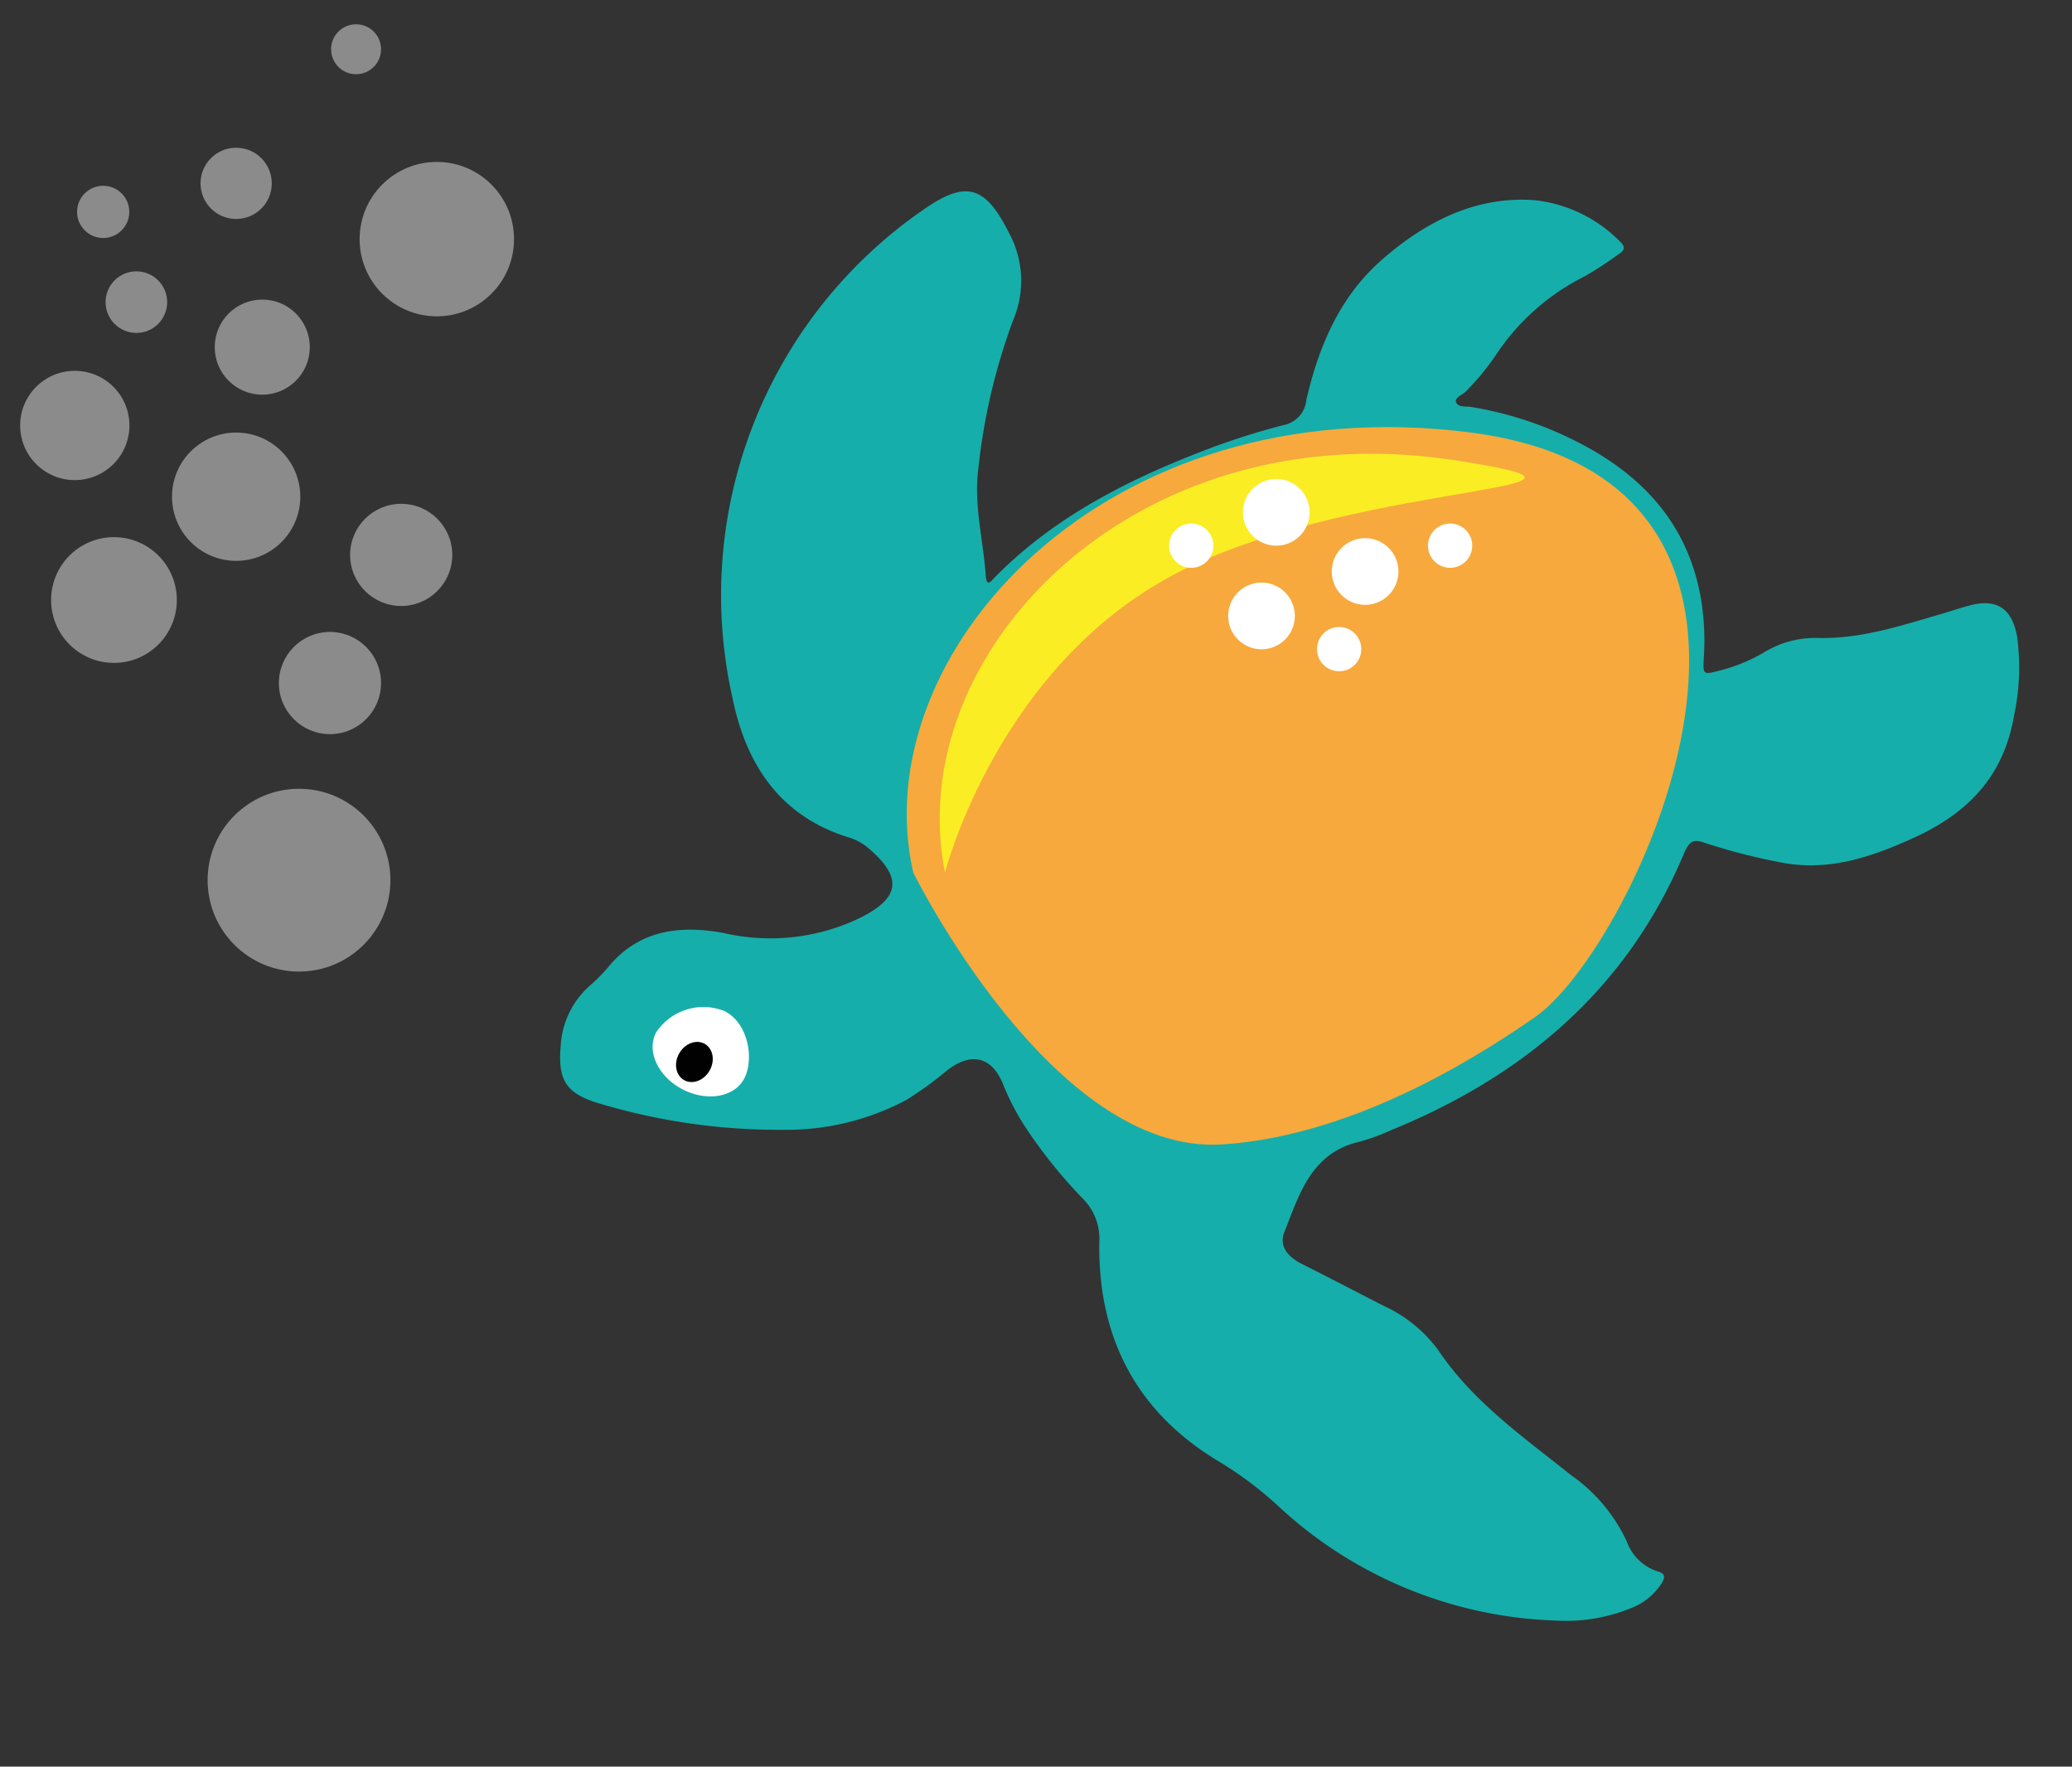 <svg xmlns="http://www.w3.org/2000/svg" viewBox="0 0 146 124.48"><rect x="0" y="0" width="146" height="124.48" fill="#333333" stroke="none"/><defs><style>.cls-1,.cls-3{fill:#fff;}.cls-1{opacity:0.43;}.cls-2{fill:#16aeaa;}.cls-4{fill:#010101;}.cls-5{fill:#f7a93d;}.cls-6{fill:#faed24;}</style></defs><title>turtle_happy</title><g id="TEXY"><circle class="cls-1" cx="21.07" cy="62.02" r="6.44"/><circle class="cls-1" cx="28.27" cy="39.1" r="3.6"/><circle class="cls-1" cx="25.09" cy="3.47" r="1.76"/><circle class="cls-1" cx="23.25" cy="48.13" r="3.6"/><circle class="cls-1" cx="16.64" cy="35" r="4.52"/><circle class="cls-1" cx="8.03" cy="42.28" r="4.43"/><circle class="cls-1" cx="30.78" cy="16.85" r="5.44"/><circle class="cls-1" cx="18.48" cy="24.46" r="3.35"/><circle class="cls-1" cx="9.61" cy="21.29" r="2.17"/><circle class="cls-1" cx="16.64" cy="12.92" r="2.51"/><circle class="cls-1" cx="7.27" cy="14.93" r="1.84"/><circle class="cls-1" cx="5.27" cy="29.98" r="3.85"/><path class="cls-2" d="M109.59,114.19a30.16,30.16,0,0,1-19.45-8A25.51,25.51,0,0,0,86,103.05c-5.88-3.48-8.63-8.73-8.54-15.5a4,4,0,0,0-1.14-3.07,34.67,34.67,0,0,1-3.8-4.66,17.54,17.54,0,0,1-1.78-3.27c-.78-2.08-2.25-2.48-4-1.13a24.87,24.87,0,0,1-2.9,2.1,18,18,0,0,1-8.69,2.09,44.09,44.09,0,0,1-13-1.88c-2.31-.7-2.85-1.67-2.64-4.06a6.1,6.1,0,0,1,2-4.17,12.65,12.65,0,0,0,1.32-1.32c2.17-2.67,5.07-3,8.15-2.44a14.56,14.56,0,0,0,9.49-1c3-1.45,3.19-2.92.61-5.07A3.92,3.92,0,0,0,59.78,59c-4.87-1.51-7.23-5.2-8.17-9.84A33,33,0,0,1,65.06,14.78c3-2.1,4.35-1.7,6,1.56a7.08,7.08,0,0,1,.33,6.22A42.87,42.87,0,0,0,68.94,33c-.34,2.54.34,5,.52,7.56.07.86.38.38.65.11,4-4.07,8.94-6.65,14.18-8.71a52.08,52.08,0,0,1,6.12-2,2,2,0,0,0,1.64-1.78c.86-3.74,2.33-7.23,5.26-9.82s6.51-4.55,10.76-4.26A9.91,9.91,0,0,1,114.13,17c.47.43.32.67-.13.95a27,27,0,0,1-2.28,1.49,16.2,16.2,0,0,0-6.35,5.63,17.67,17.67,0,0,1-2.11,2.54c-.25.24-.8.42-.65.76s.68.25,1,.3A25.24,25.24,0,0,1,110.87,31c4.76,2.35,8.1,5.87,9,11.28a18,18,0,0,1,.19,4c-.07,1.32-.08,1.28,1.27.93a11.91,11.91,0,0,0,3-1.26,6.91,6.91,0,0,1,3.68-1c3.09.1,5.94-.87,8.83-1.7.64-.19,1.27-.41,1.92-.58,1.92-.52,3,.18,3.37,2.17a16.29,16.29,0,0,1-.21,5.57c-.72,4.23-3.19,6.87-7.1,8.64-3.15,1.43-6.18,2.42-9.64,1.66a42.8,42.8,0,0,1-5.12-1.34c-.75-.25-1-.08-1.36.67-4,9.61-11.29,15.78-20.76,19.63a14.19,14.19,0,0,1-2.15.78c-3.39.78-4.23,3.69-5.29,6.37-.4,1,.28,1.74,1.15,2.2,2,1,3.9,2,5.86,3a9.81,9.81,0,0,1,3.85,3.14c2.45,3.64,6,6.11,9.35,8.79a11.73,11.73,0,0,1,3.92,4.67,3.44,3.44,0,0,0,2.21,2.12c.58.17.45.48.23.85a4.48,4.48,0,0,1-2.08,1.7A12.2,12.2,0,0,1,109.59,114.19Z"/><path class="cls-3" d="M52.44,76c-.69,1.32-2.64,1.65-4.36.75s-2.54-2.69-1.85-4a4,4,0,0,1,4.86-1.49C52.8,72.18,53.12,74.72,52.44,76Z"/><ellipse class="cls-4" cx="48.93" cy="74.83" rx="1.47" ry="1.23" transform="translate(-40.34 79.79) rotate(-60)"/><path class="cls-5" d="M64.35,61.48c-3.51-15.33,13.4-34.34,39.3-31,27.15,3.52,11.5,36.43,4.47,41.22-3,2.05-12.14,8.3-22,8.94C74.17,81.42,64.35,61.48,64.35,61.48Z"/><path class="cls-6" d="M66.59,61.48C63.51,46.15,79.72,29,102.37,32.41c14.7,2.24-6,1.39-18.85,7.67C70.4,46.47,66.59,61.48,66.59,61.48Z"/><circle class="cls-3" cx="96.19" cy="40.27" r="2.35"/><circle class="cls-3" cx="102.18" cy="38.45" r="1.56"/><circle class="cls-3" cx="94.36" cy="45.74" r="1.56"/><circle class="cls-3" cx="83.94" cy="38.45" r="1.56"/><circle class="cls-3" cx="89.93" cy="36.1" r="2.35"/><circle class="cls-3" cx="88.89" cy="43.4" r="2.35"/></g></svg>